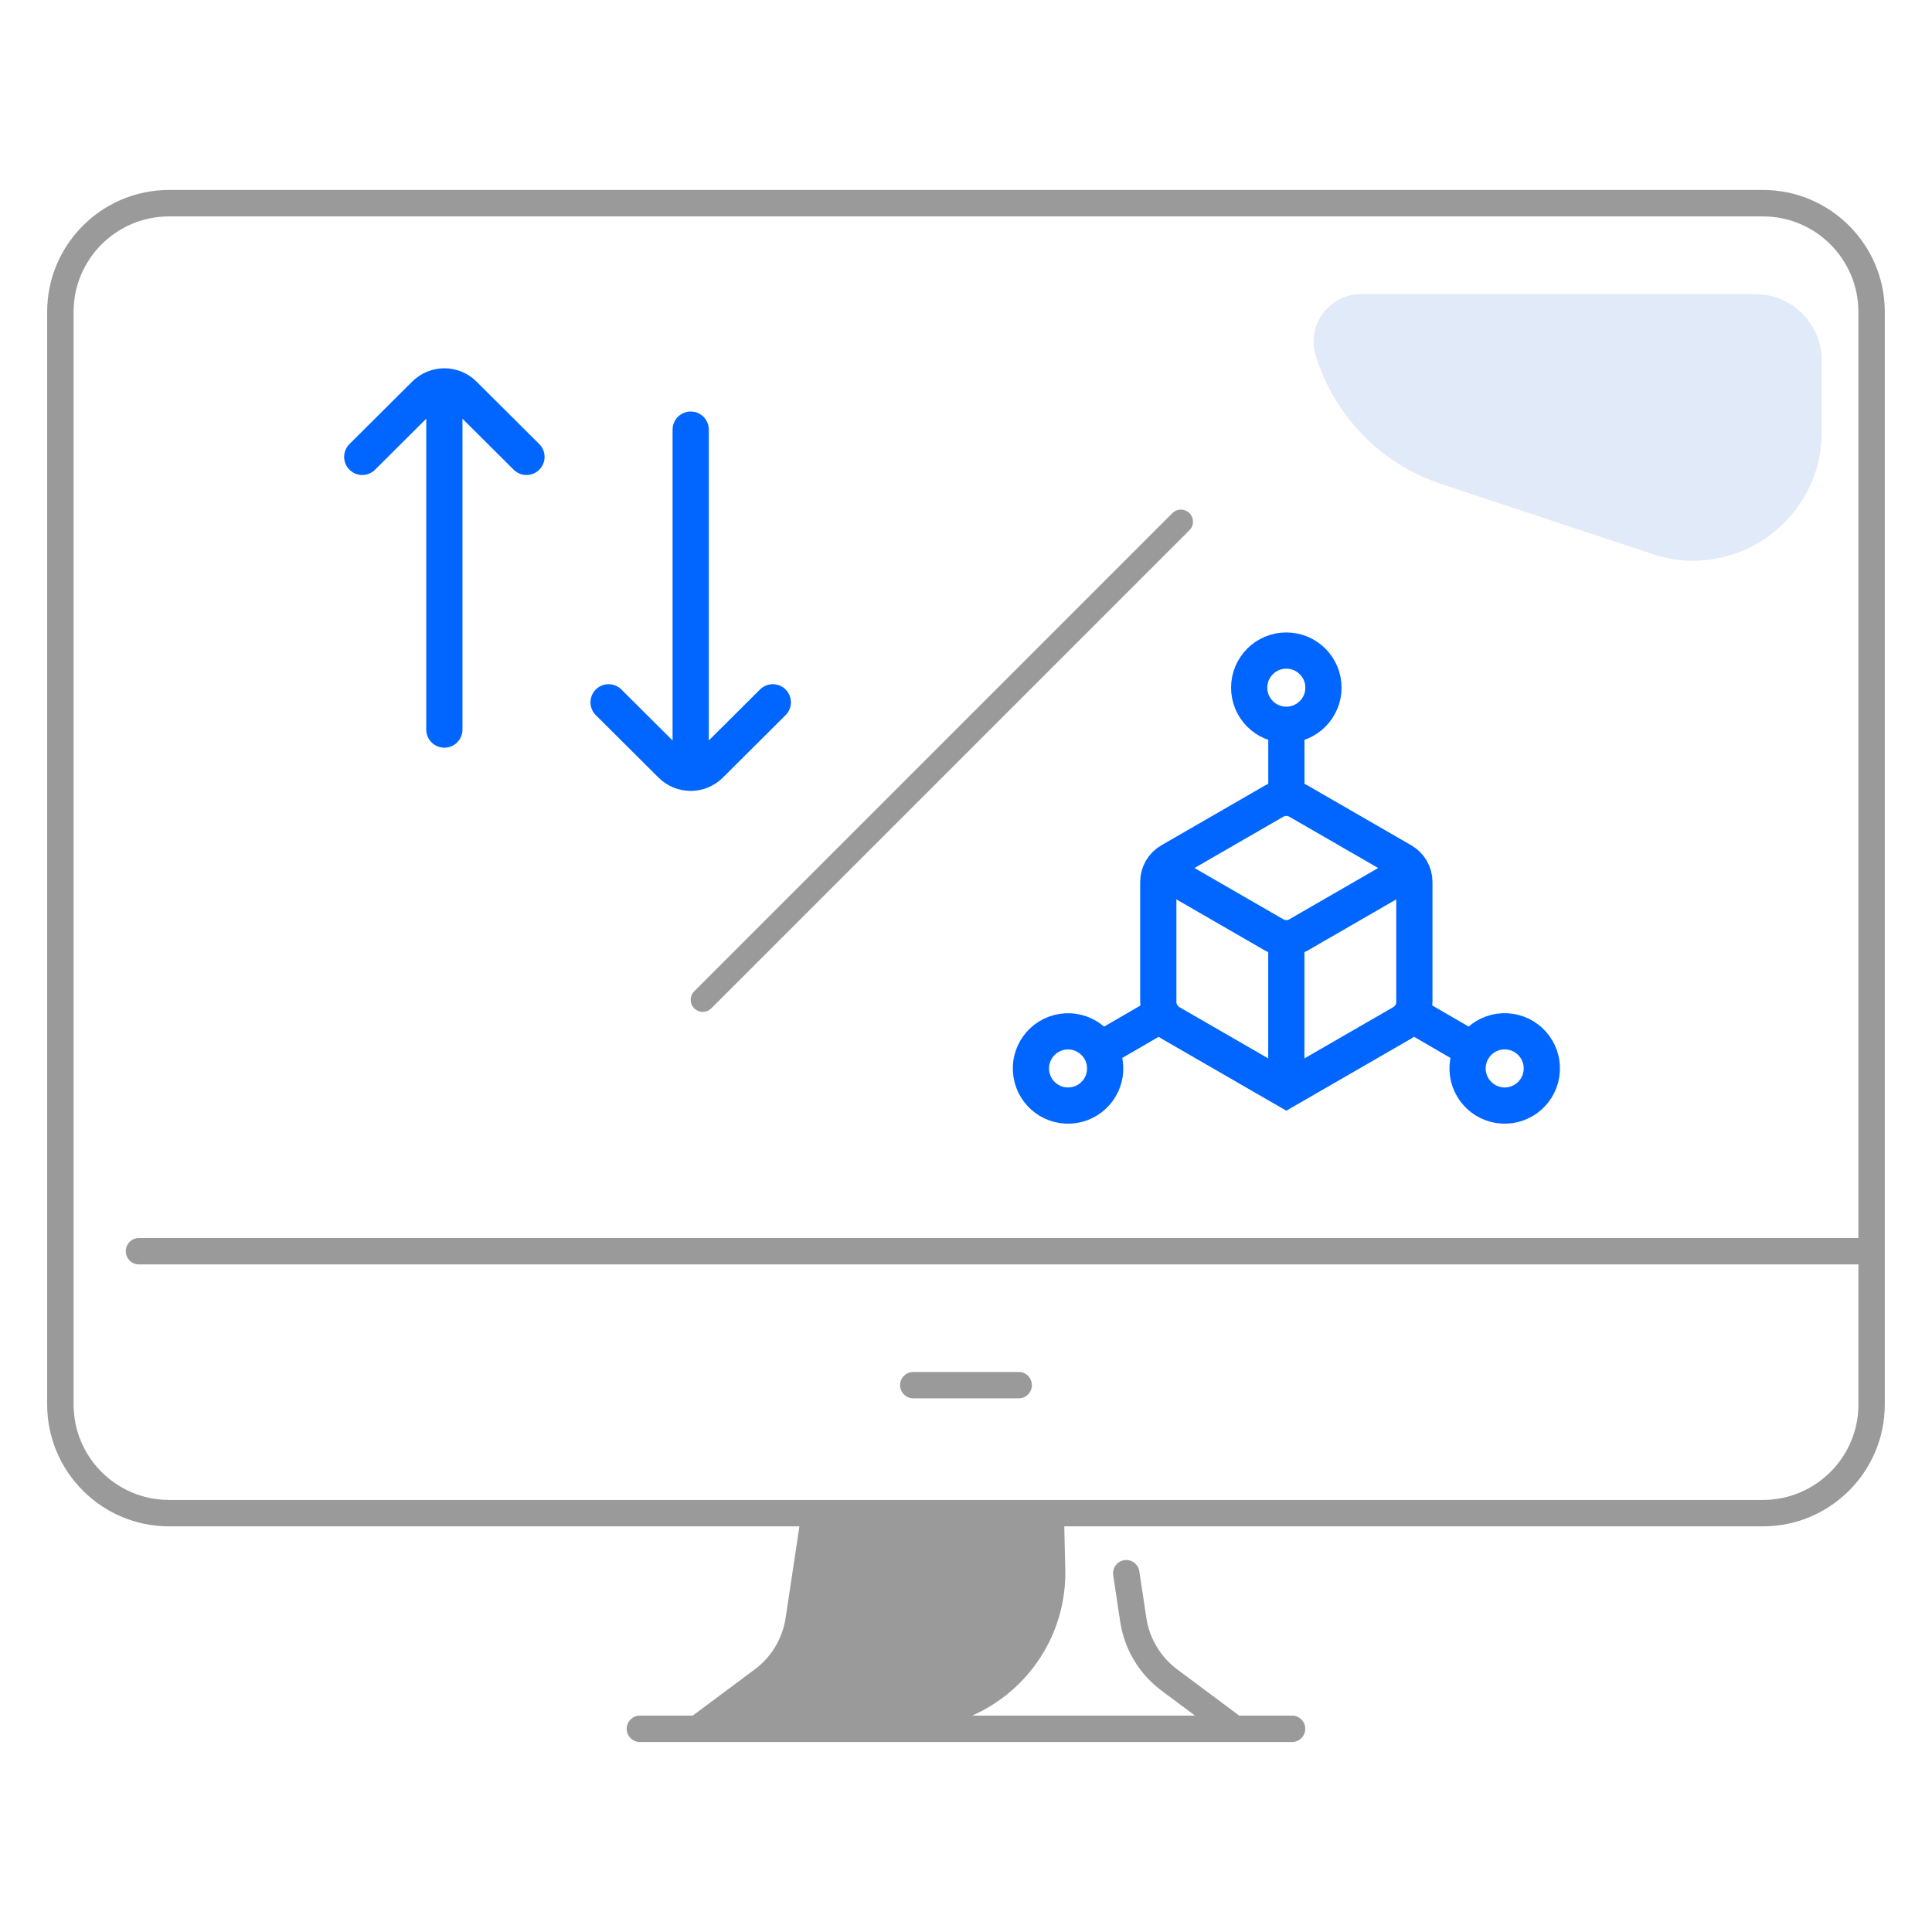 <svg width="80" height="80" viewBox="0 0 80 80" fill="none" xmlns="http://www.w3.org/2000/svg">
    <path d="M73.002 7.866H6.998C4.216 7.866 1.953 10.13 1.953 12.911V58.158C1.953 60.941 4.217 63.203 6.998 63.203H33.102L32.533 66.981C32.47 67.407 32.324 67.817 32.103 68.186C31.882 68.555 31.59 68.877 31.244 69.133L28.686 71.039H26.497C26.195 71.039 25.95 71.284 25.95 71.586C25.95 71.888 26.195 72.133 26.497 72.133H53.502C53.803 72.133 54.048 71.888 54.048 71.586C54.048 71.284 53.803 71.039 53.502 71.039H51.312L48.755 69.133C48.053 68.609 47.595 67.845 47.466 66.981L47.177 65.063C47.155 64.919 47.077 64.791 46.961 64.704C46.844 64.618 46.698 64.582 46.555 64.603C46.411 64.625 46.282 64.703 46.196 64.819C46.11 64.936 46.074 65.082 46.095 65.225L46.384 67.144C46.558 68.295 47.167 69.314 48.102 70.01L49.483 71.039H40.256C42.575 70.017 44.175 67.674 44.111 64.974L44.069 63.203H73C75.783 63.203 78.045 60.939 78.045 58.158V12.913C78.047 10.13 75.783 7.866 73.002 7.866ZM73.002 62.109H6.998C4.819 62.109 3.047 60.336 3.047 58.158V12.913C3.047 10.733 4.82 8.961 6.998 8.961H73C75.18 8.961 76.952 10.735 76.952 12.913V51.263H5.755C5.453 51.263 5.208 51.508 5.208 51.809C5.208 52.111 5.453 52.356 5.755 52.356H76.953V58.16C76.953 60.338 75.18 62.109 73.002 62.109Z" fill="#9A9A9A"/>
    <path d="M42.181 56.81H37.817C37.516 56.81 37.27 57.055 37.27 57.356C37.27 57.658 37.516 57.903 37.817 57.903H42.181C42.483 57.903 42.728 57.658 42.728 57.356C42.728 57.055 42.485 56.81 42.181 56.81Z" fill="#9A9A9A"/>
    <path d="M72.682 12.178H56.36C55.04 12.178 54.096 13.455 54.48 14.717C54.858 15.956 55.528 17.085 56.432 18.011C57.337 18.938 58.45 19.633 59.679 20.041L68.432 22.944C71.879 24.088 75.434 21.52 75.434 17.889V14.928C75.434 13.409 74.201 12.178 72.682 12.178Z" fill="#E1EAF8"/>
    <path d="M58.566 35.943L53.764 38.715C53.455 38.894 53.074 38.894 52.764 38.715L47.962 35.943" stroke="#0166FF" stroke-width="1.5" stroke-miterlimit="10"/>
    <path d="M53.264 45.125L48.462 42.353C48.153 42.174 47.962 41.844 47.962 41.487V36.519C47.962 36.162 48.153 35.832 48.462 35.653L52.764 33.17C53.074 32.991 53.455 32.991 53.764 33.17L58.066 35.653C58.375 35.832 58.566 36.162 58.566 36.519V41.487C58.566 41.844 58.375 42.174 58.066 42.353L53.264 45.125ZM53.264 45.125V39.003" stroke="#0166FF" stroke-width="1.5" stroke-miterlimit="10"/>
    <path d="M53.263 30.012C54.112 30.012 54.801 29.324 54.801 28.475C54.801 27.626 54.112 26.938 53.263 26.938C52.414 26.938 51.726 27.626 51.726 28.475C51.726 29.324 52.414 30.012 53.263 30.012Z" stroke="#0166FF" stroke-width="1.5" stroke-miterlimit="10"/>
    <path d="M53.266 30.094V33.155" stroke="#0166FF" stroke-width="1.5" stroke-miterlimit="10"/>
    <path d="M44.463 45.761C45.302 45.63 45.876 44.844 45.744 44.005C45.613 43.166 44.826 42.593 43.988 42.724C43.149 42.855 42.575 43.642 42.707 44.48C42.838 45.319 43.624 45.893 44.463 45.761Z" stroke="#0166FF" stroke-width="1.5" stroke-miterlimit="10"/>
    <path d="M45.626 43.43L48.273 41.894" stroke="#0166FF" stroke-width="1.5" stroke-miterlimit="10"/>
    <path d="M63.826 44.476C63.955 43.637 63.38 42.852 62.541 42.722C61.702 42.592 60.917 43.167 60.787 44.006C60.657 44.845 61.232 45.631 62.072 45.761C62.911 45.89 63.696 45.315 63.826 44.476Z" stroke="#0166FF" stroke-width="1.5" stroke-miterlimit="10"/>
    <path d="M60.906 43.43L58.259 41.894" stroke="#0166FF" stroke-width="1.5" stroke-miterlimit="10"/>
    <path d="M48.899 21.601L29.1 41.4" stroke="#9A9A9A" stroke-linecap="round" stroke-linejoin="round"/>
    <path d="M15 18.919L17.599 16.331C18.041 15.89 18.759 15.89 19.201 16.331L21.8 18.919M18.4 16.661L18.4 30.21M25.2 29.081L27.799 31.669C28.241 32.11 28.959 32.11 29.401 31.669L32 29.081M28.6 31.339V17.79" stroke="#0166FF" stroke-width="1.5" stroke-linecap="round"/>
</svg>
